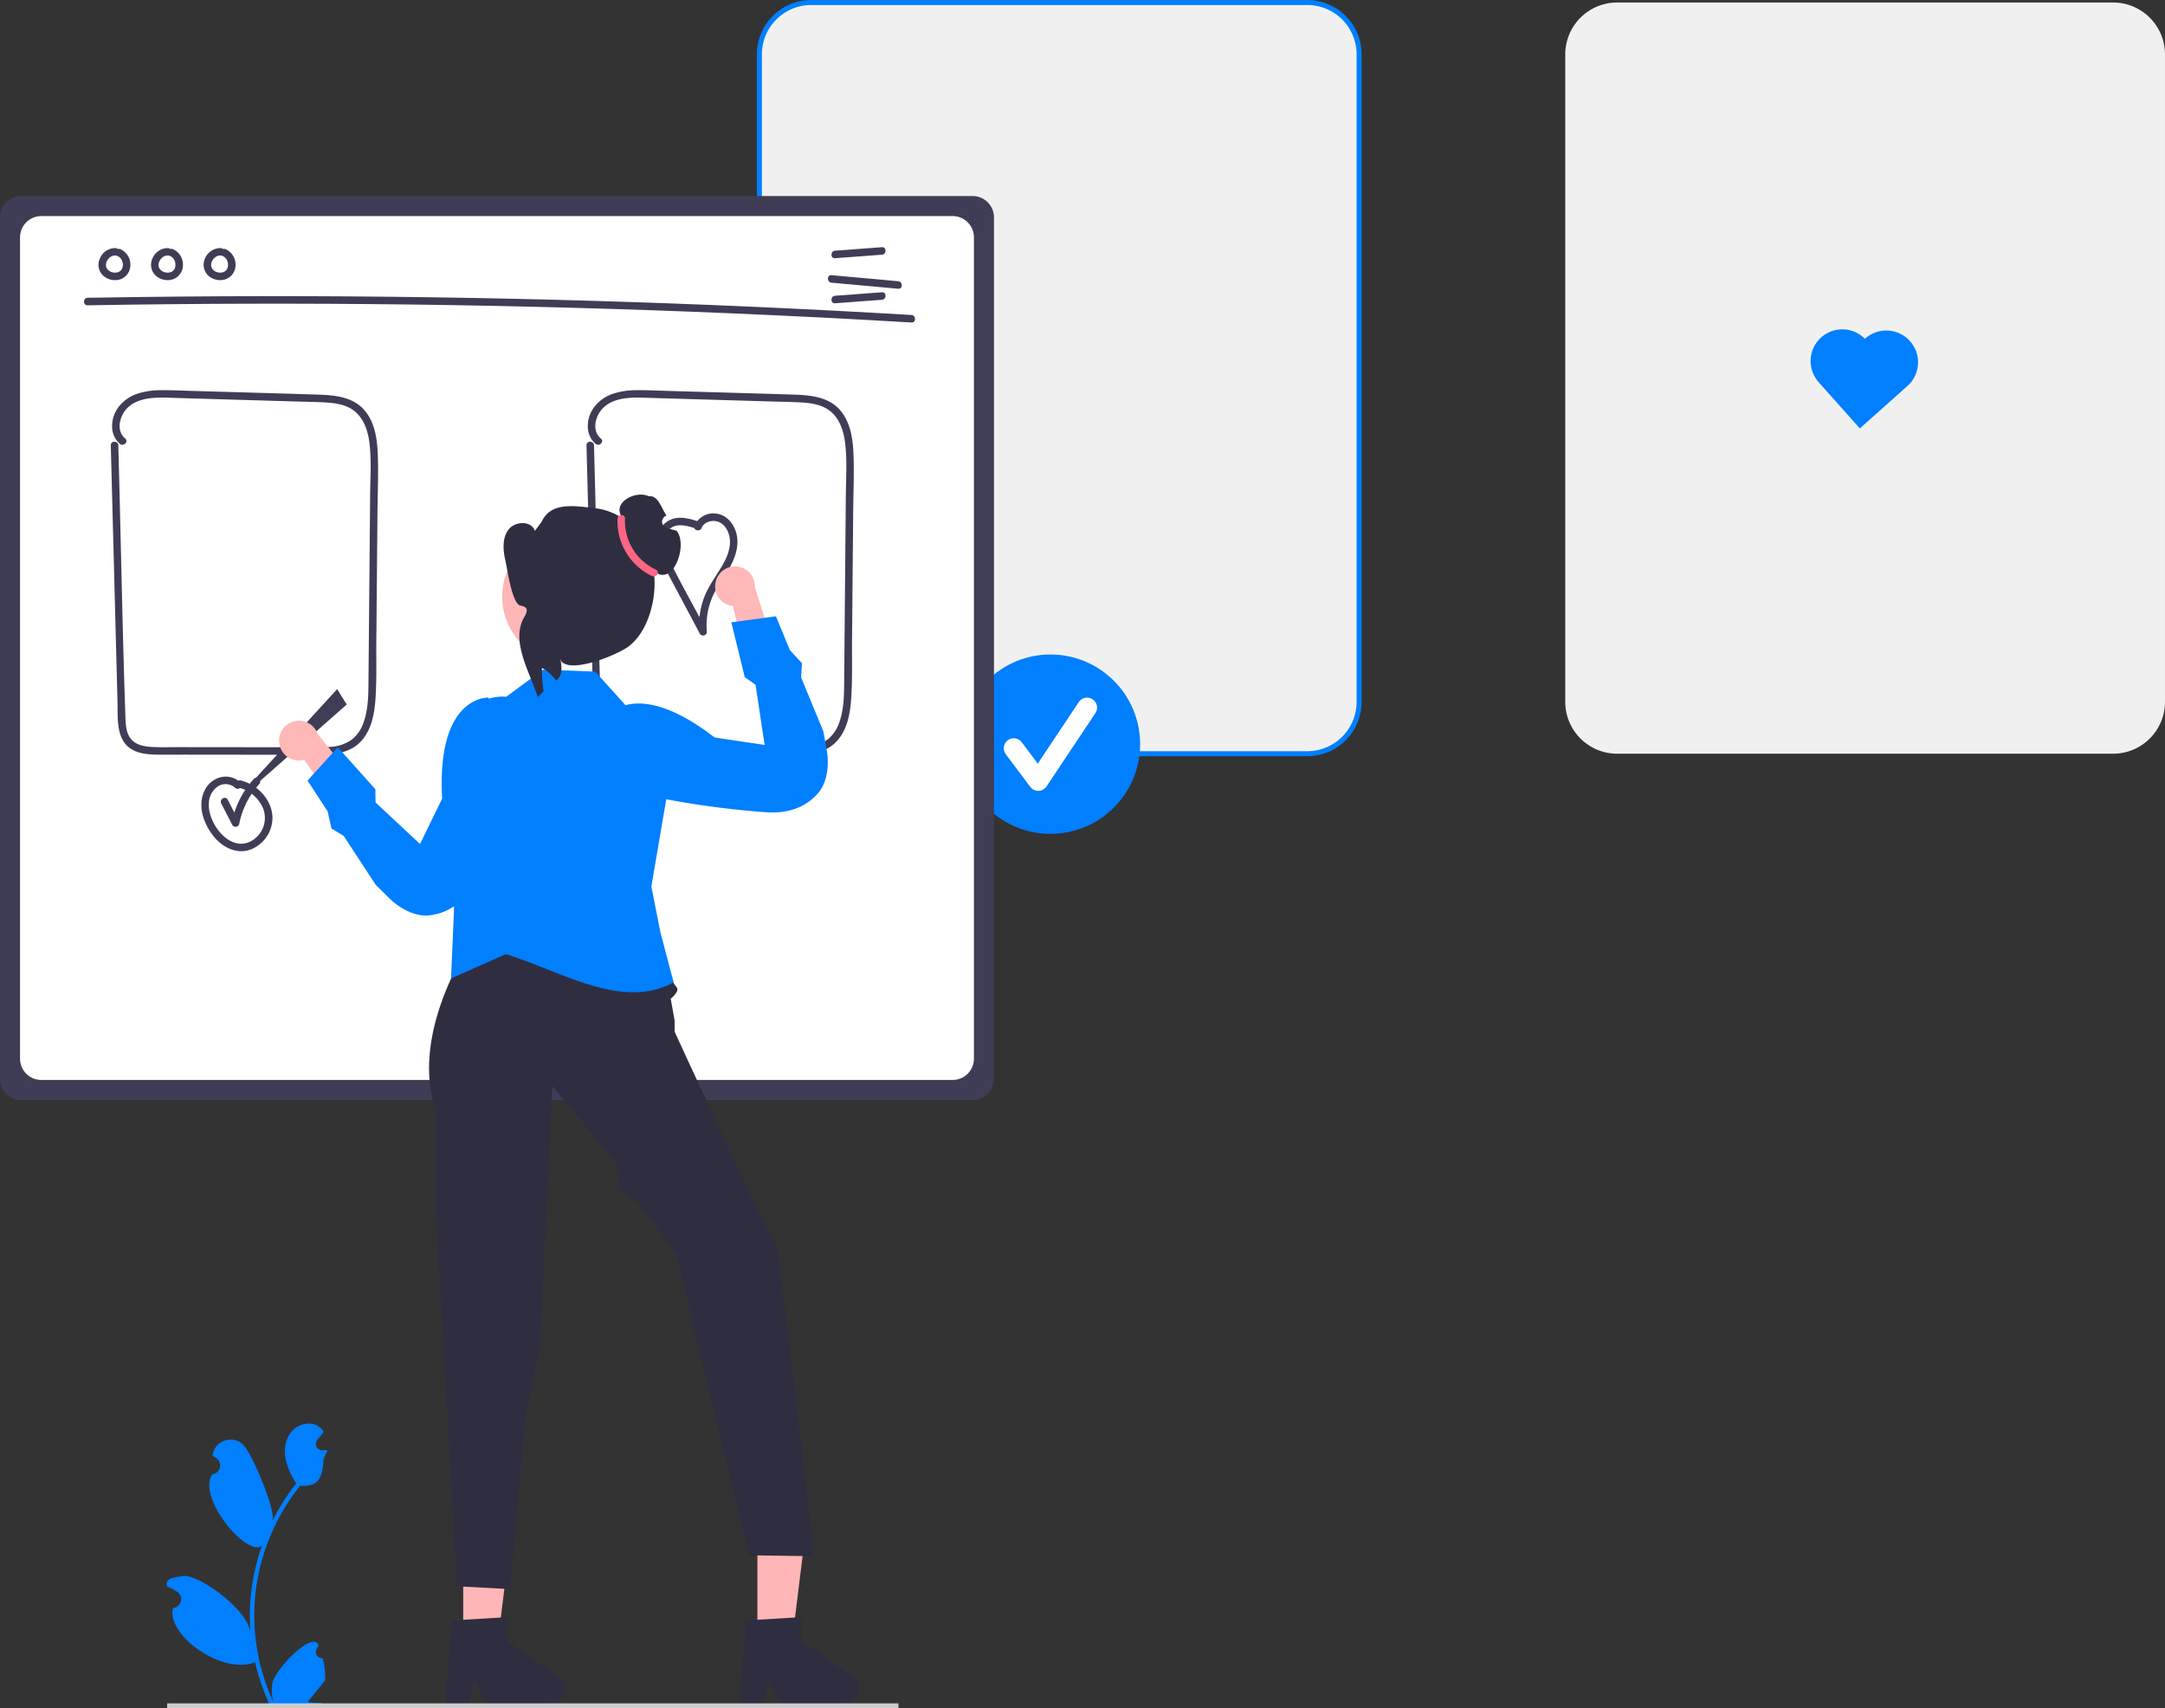<svg xmlns="http://www.w3.org/2000/svg" data-name="Layer 1" width="864.731" height="682.242" viewBox="0 0 864.731 682.242" xmlns:xlink="http://www.w3.org/1999/xlink"><rect x="0" y="0" width="864.731" height="682.242" fill="#333333" stroke="none"/><path d="M695.636,404.871H497.503a20.729,20.729,0,0,1-20.706-20.706V125.577a20.729,20.729,0,0,1,20.706-20.706H695.636a20.729,20.729,0,0,1,20.706,20.706V384.165A20.729,20.729,0,0,1,695.636,404.871Z" transform="translate(-173.493 -103.871)" fill="#f0f0f0"/><path d="M695.636,405.871H497.503a21.731,21.731,0,0,1-21.706-21.706V125.577a21.73,21.73,0,0,1,21.706-21.706h198.133a21.731,21.731,0,0,1,21.706,21.706V384.165A21.731,21.731,0,0,1,695.636,405.871ZM497.503,105.871A19.728,19.728,0,0,0,477.797,125.577V384.165a19.728,19.728,0,0,0,19.706,19.706h198.133a19.728,19.728,0,0,0,19.706-19.706V125.577a19.728,19.728,0,0,0-19.706-19.706Z" transform="translate(-173.493 -103.871)" fill="#007fff"/><path d="M1017.518,404.871H819.384a20.729,20.729,0,0,1-20.706-20.706V125.577a20.729,20.729,0,0,1,20.706-20.706h198.133a20.729,20.729,0,0,1,20.706,20.706V384.165A20.729,20.729,0,0,1,1017.518,404.871Z" transform="translate(-173.493 -103.871)" fill="#f0f0f0"/><circle cx="419.571" cy="297.192" r="35.811" fill="#007fff"/><path d="M588.178,419.701a3.982,3.982,0,0,1-3.186-1.594l-9.77-13.027a3.983,3.983,0,1,1,6.374-4.78l6.392,8.522,16.416-24.624a3.984,3.984,0,0,1,6.629,4.419l-19.54,29.309a3.985,3.985,0,0,1-3.204,1.773C588.252,419.701,588.215,419.701,588.178,419.701Z" transform="translate(-173.493 -103.871)" fill="#fff"/><path d="M561.993,543.162h-380a8.51,8.51,0,0,1-8.5-8.5v-344a8.509,8.509,0,0,1,8.5-8.5h380a8.509,8.509,0,0,1,8.5,8.5v344A8.51,8.51,0,0,1,561.993,543.162Z" transform="translate(-173.493 -103.871)" fill="#3f3d56"/><path d="M553.993,535.162h-364a8.51,8.51,0,0,1-8.5-8.5v-328a8.509,8.509,0,0,1,8.5-8.5h364a8.509,8.509,0,0,1,8.5,8.5v328A8.51,8.51,0,0,1,553.993,535.162Z" transform="translate(-173.493 -103.871)" fill="#fff"/><path d="M208.487,225.796q64.256-1.117,128.526-.321,64.26.801,128.478,3.524,36.035,1.528,72.041,3.662c1.929.114,1.922-2.886,0-3q-64.153-3.796-128.4-5.681-64.238-1.88-128.513-1.837-36.067.024-72.131.654c-1.928.034-1.934,3.034,0,3Z" transform="translate(-173.493 -103.871)" fill="#3f3d56"/><path d="M507.022,206.985l18.731-1.394c1.914-.142,1.929-3.144,0-3l-18.731,1.394c-1.914.142-1.929,3.144,0,3Z" transform="translate(-173.493 -103.871)" fill="#3f3d56"/><path d="M507.022,224.985l18.731-1.394c1.914-.142,1.929-3.144,0-3l-18.731,1.394c-1.914.142-1.929,3.144,0,3Z" transform="translate(-173.493 -103.871)" fill="#3f3d56"/><path d="M505.613,216.765l26.632,2.42c1.922.175,1.91-2.826,0-3l-26.632-2.42c-1.922-.175-1.91,2.826,0,3Z" transform="translate(-173.493 -103.871)" fill="#3f3d56"/><path d="M219.572,202.951a6.636,6.636,0,0,0-6.133,4.006,5.974,5.974,0,0,0,1.375,7.096,7.102,7.102,0,0,0,6.729,1.367,6.003,6.003,0,0,0,4.023-5.643,6.707,6.707,0,0,0-4.179-6.469,1.506,1.506,0,0,0-1.845,1.048,1.543,1.543,0,0,0,1.048,1.845c.261.101-.239-.128.005.004.1.055.203.104.301.162.084.05.164.104.246.157.28.183-.137-.134.042.03.155.142.309.281.45.439.053.059.262.225.1.109-.124-.088-.048-.068,0,.003.036.054.075.106.111.16a5.346,5.346,0,0,1,.318.55c.022.044.042.089.065.132.042.082.103.103.004.001-.094-.098-.034-.091-.001.003.022.062.046.123.068.185a5.78,5.78,0,0,1,.177.617c.022.097.04.194.059.291.067.344-.01-.214.006.042.014.214.029.425.026.639q-.003.147-.013.294c-.003.049-.009.098-.012.146-.016.235-.016-.086.017-.108a2.77,2.77,0,0,0-.136.617c-.027.093-.059.184-.089.277-.104.322.098-.175-.013.045a5.483,5.483,0,0,1-.306.55c-.049.074-.233.242-.082.125.164-.127-.086.091-.139.148q-.102.108-.213.209a1.702,1.702,0,0,1-.149.129c-.01-.005.251-.174.11-.084-.178.114-.347.235-.535.334-.022.012-.262.123-.261.127-.01-.041.309-.112.09-.042-.046.015-.091.033-.137.048a4.9,4.9,0,0,1-.609.162c-.047.009-.097.014-.144.026-.155.04.148-.024.157-.018a1.308,1.308,0,0,0-.341.03,5.581,5.581,0,0,1-.639-0c-.049-.003-.098-.008-.148-.011-.114-.007-.198-.089-.046 0.0.117.069.108.019.004-.001-.049-.009-.097-.017-.146-.026a5.824,5.824,0,0,1-.624-.153c-.11-.034-.218-.073-.327-.111a.869.869,0,0,1-.138-.053c-.001-.012.281.134.132.054-.187-.101-.381-.186-.564-.296-.098-.059-.191-.123-.286-.186a.923.923,0,0,1-.119-.085c.003-.013.233.2.112.085-.152-.145-.315-.275-.459-.43-.033-.035-.064-.072-.097-.108l-.032-.036q-.122-.149-.005.001c.079.023.076.111 0-.003-.027-.04-.055-.08-.082-.12a3.134,3.134,0,0,1-.31-.554c.007-.006.13.361.036.084-.018-.052-.038-.104-.055-.156q-.052-.156-.091-.315c-.026-.105-.039-.214-.065-.319-.044-.177.026.139.018.132-.025-.025-.014-.178-.016-.215-.012-.235.015-.464.019-.698.003-.181-.015.141-.019.132a.508.508,0,0,1,.028-.159c.027-.123.052-.247.086-.369q.057-.21.131-.414c.019-.051.041-.101.058-.153.063-.188-.125.227-.021.058.143-.234.249-.487.401-.717.036-.055.254-.359.138-.206-.115.153.119-.137.163-.187.184-.205.4-.373.591-.569.113-.116-.079.057-.09.065.059-.042.117-.086.176-.127q.156-.108.32-.204c.123-.072.262-.126.381-.202.141-.09-.108.04-.112.042a1.116,1.116,0,0,1,.201-.077c.116-.041.621-.259.727-.191-.005-.003-.384.03-.077.011.072-.005.144-.012.217-.015.147-.006.293-.002.439.005a1.51,1.51,0,0,0,1.5-1.5,1.533,1.533,0,0,0-1.5-1.5Z" transform="translate(-173.493 -103.871)" fill="#3f3d56"/><path d="M240.572,202.951a6.636,6.636,0,0,0-6.133,4.006,5.974,5.974,0,0,0,1.375,7.096,7.102,7.102,0,0,0,6.729,1.367,6.003,6.003,0,0,0,4.023-5.643,6.707,6.707,0,0,0-4.179-6.469,1.506,1.506,0,0,0-1.845,1.048,1.543,1.543,0,0,0,1.048,1.845c.261.101-.239-.128.005.004.1.055.203.104.301.162.084.05.164.104.246.157.28.183-.137-.134.042.03.155.142.309.281.45.439.053.059.262.225.1.109-.124-.088-.048-.068,0,.003.036.054.075.106.111.16a5.346,5.346,0,0,1,.318.55c.022.044.042.089.065.132.042.082.103.103.004.001-.094-.098-.034-.091-.001.003.022.062.046.123.068.185a5.78,5.78,0,0,1,.177.617c.022.097.04.194.059.291.067.344-.01-.214.006.042.014.214.029.425.026.639q-.003.147-.013.294c-.003.049-.009.098-.012.146-.016.235-.016-.086.017-.108a2.77,2.77,0,0,0-.136.617c-.027.093-.059.184-.089.277-.104.322.098-.175-.013.045a5.483,5.483,0,0,1-.306.55c-.049.074-.233.242-.082.125.164-.127-.086.091-.139.148q-.102.108-.213.209a1.702,1.702,0,0,1-.149.129c-.01-.005.251-.174.11-.084-.178.114-.347.235-.535.334-.022.012-.262.123-.261.127-.01-.041.309-.112.09-.042-.046.015-.091.033-.137.048a4.9,4.9,0,0,1-.609.162c-.047.009-.097.014-.144.026-.155.04.148-.024.157-.018a1.308,1.308,0,0,0-.341.03,5.581,5.581,0,0,1-.639-0c-.049-.003-.098-.008-.148-.011-.114-.007-.198-.089-.046 0.0.117.069.108.019.004-.001-.049-.009-.097-.017-.146-.026a5.824,5.824,0,0,1-.624-.153c-.11-.034-.218-.073-.327-.111a.869.869,0,0,1-.138-.053c-.001-.012.281.134.132.054-.187-.101-.381-.186-.564-.296-.098-.059-.191-.123-.286-.186a.923.923,0,0,1-.119-.085c.003-.013.233.2.112.085-.152-.145-.315-.275-.459-.43-.033-.035-.064-.072-.097-.108l-.032-.036q-.122-.149-.005.001c.079.023.076.111 0-.003-.027-.04-.055-.08-.082-.12a3.134,3.134,0,0,1-.31-.554c.007-.006.13.361.036.084-.018-.052-.038-.104-.055-.156q-.052-.156-.091-.315c-.026-.105-.039-.214-.065-.319-.044-.177.026.139.018.132-.025-.025-.014-.178-.016-.215-.012-.235.015-.464.019-.698.003-.181-.015.141-.019.132a.508.508,0,0,1,.028-.159c.027-.123.052-.247.086-.369q.057-.21.131-.414c.019-.051.041-.101.058-.153.063-.188-.125.227-.021.058.143-.234.249-.487.401-.717.036-.055.254-.359.138-.206-.115.153.119-.137.163-.187.184-.205.4-.373.591-.569.113-.116-.079.057-.09.065.059-.042.117-.086.176-.127q.156-.108.32-.204c.123-.072.262-.126.381-.202.141-.09-.108.04-.112.042a1.116,1.116,0,0,1,.201-.077c.116-.041.621-.259.727-.191-.005-.003-.384.03-.077.011.072-.005.144-.012.217-.015.147-.006.293-.002.439.005a1.51,1.51,0,0,0,1.5-1.5,1.533,1.533,0,0,0-1.5-1.5Z" transform="translate(-173.493 -103.871)" fill="#3f3d56"/><path d="M261.572,202.951a6.636,6.636,0,0,0-6.133,4.006,5.974,5.974,0,0,0,1.375,7.096,7.102,7.102,0,0,0,6.729,1.367,6.003,6.003,0,0,0,4.023-5.643,6.707,6.707,0,0,0-4.179-6.469,1.506,1.506,0,0,0-1.845,1.048,1.543,1.543,0,0,0,1.048,1.845c.261.101-.239-.128.005.004.1.055.203.104.301.162.084.05.164.104.246.157.28.183-.137-.134.042.03.155.142.309.281.45.439.053.059.262.225.1.109-.124-.088-.048-.068-0.0.003.036.054.075.106.111.16a5.346,5.346,0,0,1,.318.55c.022.044.042.089.065.132.042.082.103.103.004.001-.094-.098-.034-.091-.001.003.022.062.046.123.068.185a5.78,5.78,0,0,1,.177.617c.022.097.04.194.059.291.067.344-.01-.214.006.042.014.214.029.425.026.639q-.003.147-.013.294c-.003.049-.009.098-.012.146-.016.235-.016-.086.017-.108a2.77,2.77,0,0,0-.136.617c-.027.093-.059.184-.089.277-.104.322.098-.175-.013.045a5.483,5.483,0,0,1-.306.55c-.049.074-.233.242-.082.125.164-.127-.086.091-.139.148q-.102.108-.213.209a1.702,1.702,0,0,1-.149.129c-.01-.005.251-.174.11-.084-.178.114-.347.235-.535.334-.022.012-.262.123-.261.127-.01-.041.309-.112.09-.042-.046.015-.091.033-.137.048a4.9,4.9,0,0,1-.609.162c-.047.009-.097.014-.144.026-.155.04.148-.024.157-.018a1.308,1.308,0,0,0-.341.03,5.581,5.581,0,0,1-.639-0c-.049-.003-.098-.008-.148-.011-.114-.007-.198-.089-.046 0.0.117.069.108.019.004-.001-.049-.009-.097-.017-.146-.026a5.824,5.824,0,0,1-.624-.153c-.11-.034-.218-.073-.327-.111a.869.869,0,0,1-.138-.053c-.001-.012.281.134.132.054-.187-.101-.381-.186-.564-.296-.098-.059-.191-.123-.286-.186a.923.923,0,0,1-.119-.085c.003-.013.233.2.112.085-.152-.145-.315-.275-.459-.43-.033-.035-.064-.072-.097-.108l-.032-.036q-.122-.149-.005.001c.079.023.076.111 0-.003-.027-.04-.055-.08-.082-.12a3.134,3.134,0,0,1-.31-.554c.007-.006.13.361.036.084-.018-.052-.038-.104-.055-.156q-.052-.156-.091-.315c-.026-.105-.039-.214-.065-.319-.044-.177.026.139.018.132-.025-.025-.014-.178-.016-.215-.012-.235.015-.464.019-.698.003-.181-.015.141-.019.132a.508.508,0,0,1,.028-.159c.027-.123.052-.247.086-.369q.057-.21.131-.414c.019-.051.041-.101.058-.153.063-.188-.125.227-.021.058.143-.234.249-.487.401-.717.036-.055.254-.359.138-.206-.115.153.119-.137.163-.187.184-.205.4-.373.591-.569.113-.116-.079.057-.09.065.059-.042.117-.086.176-.127q.156-.108.32-.204c.123-.072.262-.126.381-.202.141-.09-.108.04-.112.042a1.116,1.116,0,0,1,.201-.077c.116-.041.621-.259.727-.191-.005-.003-.384.03-.077.011.072-.005.144-.012.217-.015.147-.006.293-.002.439.005a1.51,1.51,0,0,0,1.5-1.5,1.533,1.533,0,0,0-1.5-1.5Z" transform="translate(-173.493 -103.871)" fill="#3f3d56"/><path d="M217.746,281.733l1.338,51.205,1.338,51.205c.169,6.461-.744,15.274,5.81,19.058,2.734,1.579,6.003,1.925,9.101,2.011,4.113.114,8.239.03,12.354.034l51.25.055c6.734.007,14.13-.189,18.954-5.613,4.027-4.527,5.168-10.803,5.572-16.659.533-7.729.277-15.554.346-23.298l.23-25.734.23-25.734c.07-7.818.439-15.699.097-23.512-.262-5.961-1.269-12.327-5.266-17.011-4.553-5.337-11.752-6.057-18.318-6.267-16.981-.544-33.965-1.002-50.948-1.503-3.907-.115-7.825-.325-11.734-.273a30.363,30.363,0,0,0-10.236,1.568c-5.491,2.056-9.78,6.987-9.589,13.103a9.099,9.099,0,0,0,3.102,6.756c1.466,1.24,3.598-.872,2.121-2.121-4.002-3.386-2.064-9.73,1.435-12.735,5.069-4.354,13.016-3.647,19.197-3.465l48.108,1.419c3.731.11,7.472.147,11.199.366,3.327.196,6.801.628,9.779,2.23,5.149,2.77,7.158,8.454,7.834,13.951.851,6.916.339,14.053.277,21l-.219,24.484-.433,48.469c-.053,5.895.038,11.98-1.945,17.617a14.869,14.869,0,0,1-4.51,6.723,16.231,16.231,0,0,1-9.029,3.087c-3.652.294-7.345.152-11.005.148l-12.5-.013-24-.026-12.5-.013c-3.653-.004-7.332.124-10.98-.077-2.8-.154-5.924-.638-7.987-2.721-2.311-2.333-2.525-5.936-2.631-9.03-1.105-32.219-1.687-64.466-2.529-96.693l-.313-11.989c-.05-1.927-3.051-1.934-3,0Z" transform="translate(-173.493 -103.871)" fill="#3f3d56"/><path d="M407.746,281.733l1.338,51.205,1.338,51.205c.169,6.461-.744,15.274,5.81,19.058,2.734,1.579,6.003,1.925,9.101,2.011,4.113.114,8.239.03,12.354.034l51.25.055c6.734.007,14.13-.189,18.954-5.613,4.027-4.527,5.168-10.803,5.572-16.659.533-7.729.277-15.554.346-23.298l.23-25.734.23-25.734c.07-7.818.439-15.699.097-23.512-.262-5.961-1.269-12.327-5.266-17.011-4.553-5.337-11.752-6.057-18.318-6.267-16.981-.544-33.965-1.002-50.948-1.503-3.907-.115-7.825-.325-11.734-.273a30.363,30.363,0,0,0-10.236,1.568c-5.491,2.056-9.78,6.987-9.589,13.103a9.099,9.099,0,0,0,3.102,6.756c1.466,1.24,3.598-.872,2.121-2.121-4.002-3.386-2.064-9.73,1.435-12.735,5.069-4.354,13.016-3.647,19.197-3.465l48.108,1.419c3.731.11,7.472.147,11.199.366,3.327.196,6.801.628,9.779,2.23,5.149,2.77,7.158,8.454,7.834,13.951.851,6.916.339,14.053.277,21l-.219,24.484-.433,48.469c-.053,5.895.038,11.98-1.945,17.617a14.869,14.869,0,0,1-4.51,6.723,16.231,16.231,0,0,1-9.029,3.087c-3.652.294-7.345.152-11.005.148l-12.5-.013-24-.026-12.5-.013c-3.653-.004-7.332.124-10.98-.077-2.8-.154-5.924-.638-7.987-2.721-2.311-2.333-2.525-5.936-2.631-9.03-1.105-32.219-1.687-64.466-2.529-96.693l-.313-11.989c-.05-1.927-3.051-1.934-3,0Z" transform="translate(-173.493 -103.871)" fill="#3f3d56"/><path d="M269.529,416.385a8.486,8.486,0,0,0-8.044-2.092,9.809,9.809,0,0,0-6.364,5.463c-2.834,6.036-.295,13.072,3.621,18.001,3.639,4.58,9.551,7.599,15.311,5.194a13.632,13.632,0,0,0,8.218-13.625c-.726-6.703-6.173-12.131-12.569-13.768-1.871-.479-2.67,2.414-.798,2.893a14.044,14.044,0,0,1,9.834,8.694,10.523,10.523,0,0,1-3.628,11.769c-8.939,6.864-19.165-6.26-18.162-14.848a8.291,8.291,0,0,1,3.785-6.281,5.624,5.624,0,0,1,6.673.721,1.501,1.501,0,0,0,2.121-2.121Z" transform="translate(-173.493 -103.871)" fill="#3f3d56"/><path d="M452.805,312.27c-3.501-1.204-7.565-2.4-11.187-.988-3.417,1.332-5.3,4.592-5.67,8.13-.413,3.946,1.265,7.709,3.043,11.125,2.139,4.109,4.345,8.185,6.519,12.276l7.519,14.15a1.511,1.511,0,0,0,2.795-.757,28.94,28.94,0,0,1,2.192-13.904c1.923-4.431,5.065-8.173,7.299-12.433,2.056-3.922,3.427-8.422,2.338-12.842-.881-3.575-3.481-7.054-7.228-7.886a8.204,8.204,0,0,0-9.553,4.719c-.708,1.797,2.192,2.576,2.893.798.998-2.533,4.491-3.31,6.819-2.34,3.033,1.263,4.472,4.888,4.468,7.97-.005,4.213-2.163,8.062-4.353,11.522-2.212,3.495-4.537,6.874-6.007,10.769a31.427,31.427,0,0,0-1.868,13.629l2.795-.757c-4.882-9.188-10.033-18.283-14.642-27.611-1.772-3.587-3.367-8.425-.649-12.003,2.786-3.668,8.103-1.901,11.68-.671,1.83.629,2.615-2.268.798-2.893Z" transform="translate(-173.493 -103.871)" fill="#3f3d56"/><path d="M261.868,424.766l4.417,8.568a1.515,1.515,0,0,0,2.742-.358,32.999,32.999,0,0,1,7.971-15.905c1.3-1.423-.816-3.551-2.121-2.121a35.923,35.923,0,0,0-8.742,17.229l2.742-.358-4.417-8.568c-.885-1.717-3.475-.201-2.59,1.514Z" transform="translate(-173.493 -103.871)" fill="#3f3d56"/><path d="M311.975,385.213l-34.903,30.828a1.025,1.025,0,0,1-1.435-1.461l32.521-35.507Z" transform="translate(-173.493 -103.871)" fill="#3f3d56"/><polygon points="185.013 656.522 198.731 656.522 205.26 603.608 185.013 603.608 185.013 656.522" fill="#ffb6b6"/><path d="M351.265,784.162h9.838l1.756-9.288,4.498,9.288h26.093A5.865,5.865,0,0,0,396.783,773.47l-20.837-14.391v-9.39l-21.917,1.308Z" transform="translate(-173.493 -103.871)" fill="#2f2e41"/><polygon points="302.519 656.522 316.237 656.522 322.766 603.608 302.519 603.608 302.519 656.522" fill="#ffb6b6"/><path d="M468.771,784.162h9.838l1.756-9.288,4.498,9.288h26.093A5.865,5.865,0,0,0,514.288,773.47l-20.837-14.391v-9.39l-21.917,1.308Z" transform="translate(-173.493 -103.871)" fill="#2f2e41"/><path d="M436.363,479.917l-69.576-7.731s-30.923,40.199-19.327,74.987v38.738l8.504,151.435,21.259,1.16,6.185-68.803,5.798-27.444,4.884-104.559,24.879,29.958,2.319,11.596,7.731,5.411,14.302,19.652,29.376,120.659,25.889.387s-13.906-125.237-15.452-125.237-40.199-84.264-40.199-84.264v-4.459l-1.546-8.683s3.865-3.092,2.319-4.638-3.092-6.185-3.092-6.185Z" transform="translate(-173.493 -103.871)" fill="#2f2e41"/><path d="M411.238,372.074l13.915,15.461,19.327,6.958-10.823,63.391,3.59,18.229,5.301,20.038c-20.424,11.298-44.685-4.305-66.973-11.235l-21.93,9.689,1.16-26.671.595-67.198a18.834,18.834,0,0,1,20.278-18.612h0l14.688-10.823Z" transform="translate(-173.493 -103.871)" fill="#007fff"/><path d="M285.006,400.431a7.882,7.882,0,0,0,9.964,6.841l15.953,23.023,5.424-13.507-15.981-19.792a7.925,7.925,0,0,0-15.36,3.435Z" transform="translate(-173.493 -103.871)" fill="#ffb8b8"/><path d="M368.536,382.454s-20.765-.92-18.44,40.347l-8.834,18.128-17.767-16.582-.08-5.278L308.389,402.273l-12.061,13.333,8.028,12.274,1.548,6.855,4.89,2.987L323.551,457.228l5.902,5.809s7.486,7.46,15.954,6.336a21.752,21.752,0,0,0,6.517-1.917c4.028-1.917,8.008-5.355,11.354-11.175a348.802,348.802,0,0,0,18.826-37.218Z" transform="translate(-173.493 -103.871)" fill="#007fff"/><path d="M459.44,335.866a7.882,7.882,0,0,0,6.774,10.01l6.435,27.261,9.985-10.59-7.642-24.264a7.925,7.925,0,0,0-15.553-2.416Z" transform="translate(-173.493 -103.871)" fill="#ffb8b8"/><path d="M415.248,390.819s10.98-17.649,43.705,7.598l19.947,2.961-3.634-24.03-4.308-3.05-5.359-21.889,17.816-2.412,5.586,13.561,4.78,5.152-.301,5.722,8.877,21.55,1.455,8.152s1.922,10.393-3.792,16.742a21.752,21.752,0,0,1-5.265,4.292c-3.859,2.239-8.944,3.578-15.637,3.048a348.802,348.802,0,0,1-41.343-5.511Z" transform="translate(-173.493 -103.871)" fill="#007fff"/><circle cx="400.854" cy="342.132" r="26.778" transform="translate(-288.477 130.327) rotate(-28.663)" fill="#ffb6b6"/><path d="M436.087,332.893c-.08.03-.15.06-.23.09a3.749,3.749,0,0,1-.47.17,12.933,12.933,0,0,1-3.17.72,12.684,12.684,0,0,1-1.39.07,13.083,13.083,0,0,1-1.78-.12,12.591,12.591,0,0,1-1.94-.4,9.239,9.239,0,0,1-.89-.29,13.64,13.64,0,0,1-8.42-8.77v-.01a5.905,5.905,0,0,1-.17-.6,13.538,13.538,0,0,1-.44-3.45v-.02a13.538,13.538,0,0,1,2.55-7.91c1-1.41,2.152-1.643,1.51-3.26-2.047-5.158,6.391-9.348,11.36-7.07a4.869,4.869,0,0,1,.54-.02c3.35,0,4.58,4.95,6.57,7.74l-.058.019a2.57,2.57,0,0,0,.02,4.863q1.993.655,4.028,1.158C448.17,321.101,442.999,336.555,436.087,332.893Z" transform="translate(-173.493 -103.871)" fill="#2f2e41"/><path d="M433.587,347.063c-1.49,5.63-4.23,11.12-8.76,14.77-4.54,3.65-25.87,12.27-27.65,4.84,1.19,5.19.46,7.17-1.48,9.02-.33-.45-.68-.88-1.04-1.3a16.87,16.87,0,0,0-4.7-3.79,54.227,54.227,0,0,0,.65,9.36,31.641,31.641,0,0,0-2.28,2.32c-3.42-10.28-10.942-22.601-5.45-31.94,2.18-3.706.371-4.219-1.55-4.65-3.354-.752-5.17-14.53-5.96-17.88-.98-4.2-1.36-9.03,1.25-12.47s9.19-3.57,10.51.54l2.78-3.76c3.6-7.87,13.1-6.27,21.69-5.23,8.59,1.03,16.16,7.09,20.01,14.84C435.447,329.483,435.796,338.693,433.587,347.063Z" transform="translate(-173.493 -103.871)" fill="#2f2e41"/><path d="M420.132,311.038a24.257,24.257,0,0,0,13.817,22.897c1.744.795,3.27-1.789,1.514-2.59a21.341,21.341,0,0,1-12.332-20.307c.105-1.929-2.895-1.923-3,0Z" transform="translate(-173.493 -103.871)" fill="#ff6584"/><path d="M302.39,766.137a2.606,2.606,0,0,1-1.888-4.516l.179-.71q-.035-.085-.071-.17c-2.399-5.72-17.706,10.225-18.368,15.601a20.701,20.701,0,0,0,.363,7.119,82.992,82.992,0,0,1-7.549-34.469,80.103,80.103,0,0,1,.497-8.936q.412-3.649,1.142-7.245a83.953,83.953,0,0,1,16.649-35.582c4.738.264,8.891-.457,9.292-9.641.071-1.634,1.283-3.048,1.55-4.657-.452.059-.912.096-1.365.126-.141.007-.289.015-.43.022l-.053.002a2.582,2.582,0,0,1-2.12-4.206q.293-.361.586-.721c.297-.371.601-.734.897-1.105a1.285,1.285,0,0,0,.096-.111c.341-.423.682-.838,1.023-1.261a7.465,7.465,0,0,0-2.447-2.366c-3.419-2.002-8.135-.616-10.605,2.477-2.477,3.092-2.944,7.431-2.084,11.294a29.916,29.916,0,0,0,4.138,9.225c-.185.237-.378.467-.564.705a84.496,84.496,0,0,0-8.819,13.972c.701-5.472-7.867-25.236-11.18-29.422-3.98-5.028-12.14-2.834-12.841,3.54q-.01.093-.02.185.738.416,1.445.884a3.534,3.534,0,0,1-1.425,6.432l-.072.011c-6.587,9.405,14.53,33.885,19.815,28.388a86.245,86.245,0,0,0-4.642,21.847,81.801,81.801,0,0,0,.059,13.208l-.022-.156c-1.174-9.57-21.322-23.798-27.206-22.613-3.389.683-6.728.528-6.213,3.946q.012.082.025.164a23.746,23.746,0,0,1,2.662,1.283q.738.417,1.445.884a3.534,3.534,0,0,1-1.425,6.432l-.072.011c-.052.007-.096.015-.148.022-2.998,10.317,19.238,26.967,32.756,21.669l.007,0a86.22,86.22,0,0,0,5.792,16.908h20.69c.074-.23.141-.467.208-.697a23.508,23.508,0,0,1-5.725-.341c1.535-1.884,3.07-3.782,4.605-5.666a1.285,1.285,0,0,0,.096-.111c.779-.964,1.565-1.921,2.343-2.885l0-.001a34.434,34.434,0,0,0-1.009-8.772Zm-23.693-46.609.011-.015-.011.03Zm-4.583,41.314-.178-.4c.007-.289.007-.578,0-.875,0-.082-.015-.163-.015-.245.067.512.126,1.023.2,1.535Z" transform="translate(-173.493 -103.871)" fill="#007fff"/><rect x="66.754" y="680.242" width="292.118" height="2" fill="#ccc"/><path d="M918.391,239.166l-.024.021a12.658,12.658,0,0,0-18.874,16.828l-.024.021,16.871,18.922,18.922-16.871a12.676,12.676,0,1,0-16.871-18.922Z" transform="translate(-173.493 -103.871)" fill="#007fff"/></svg>